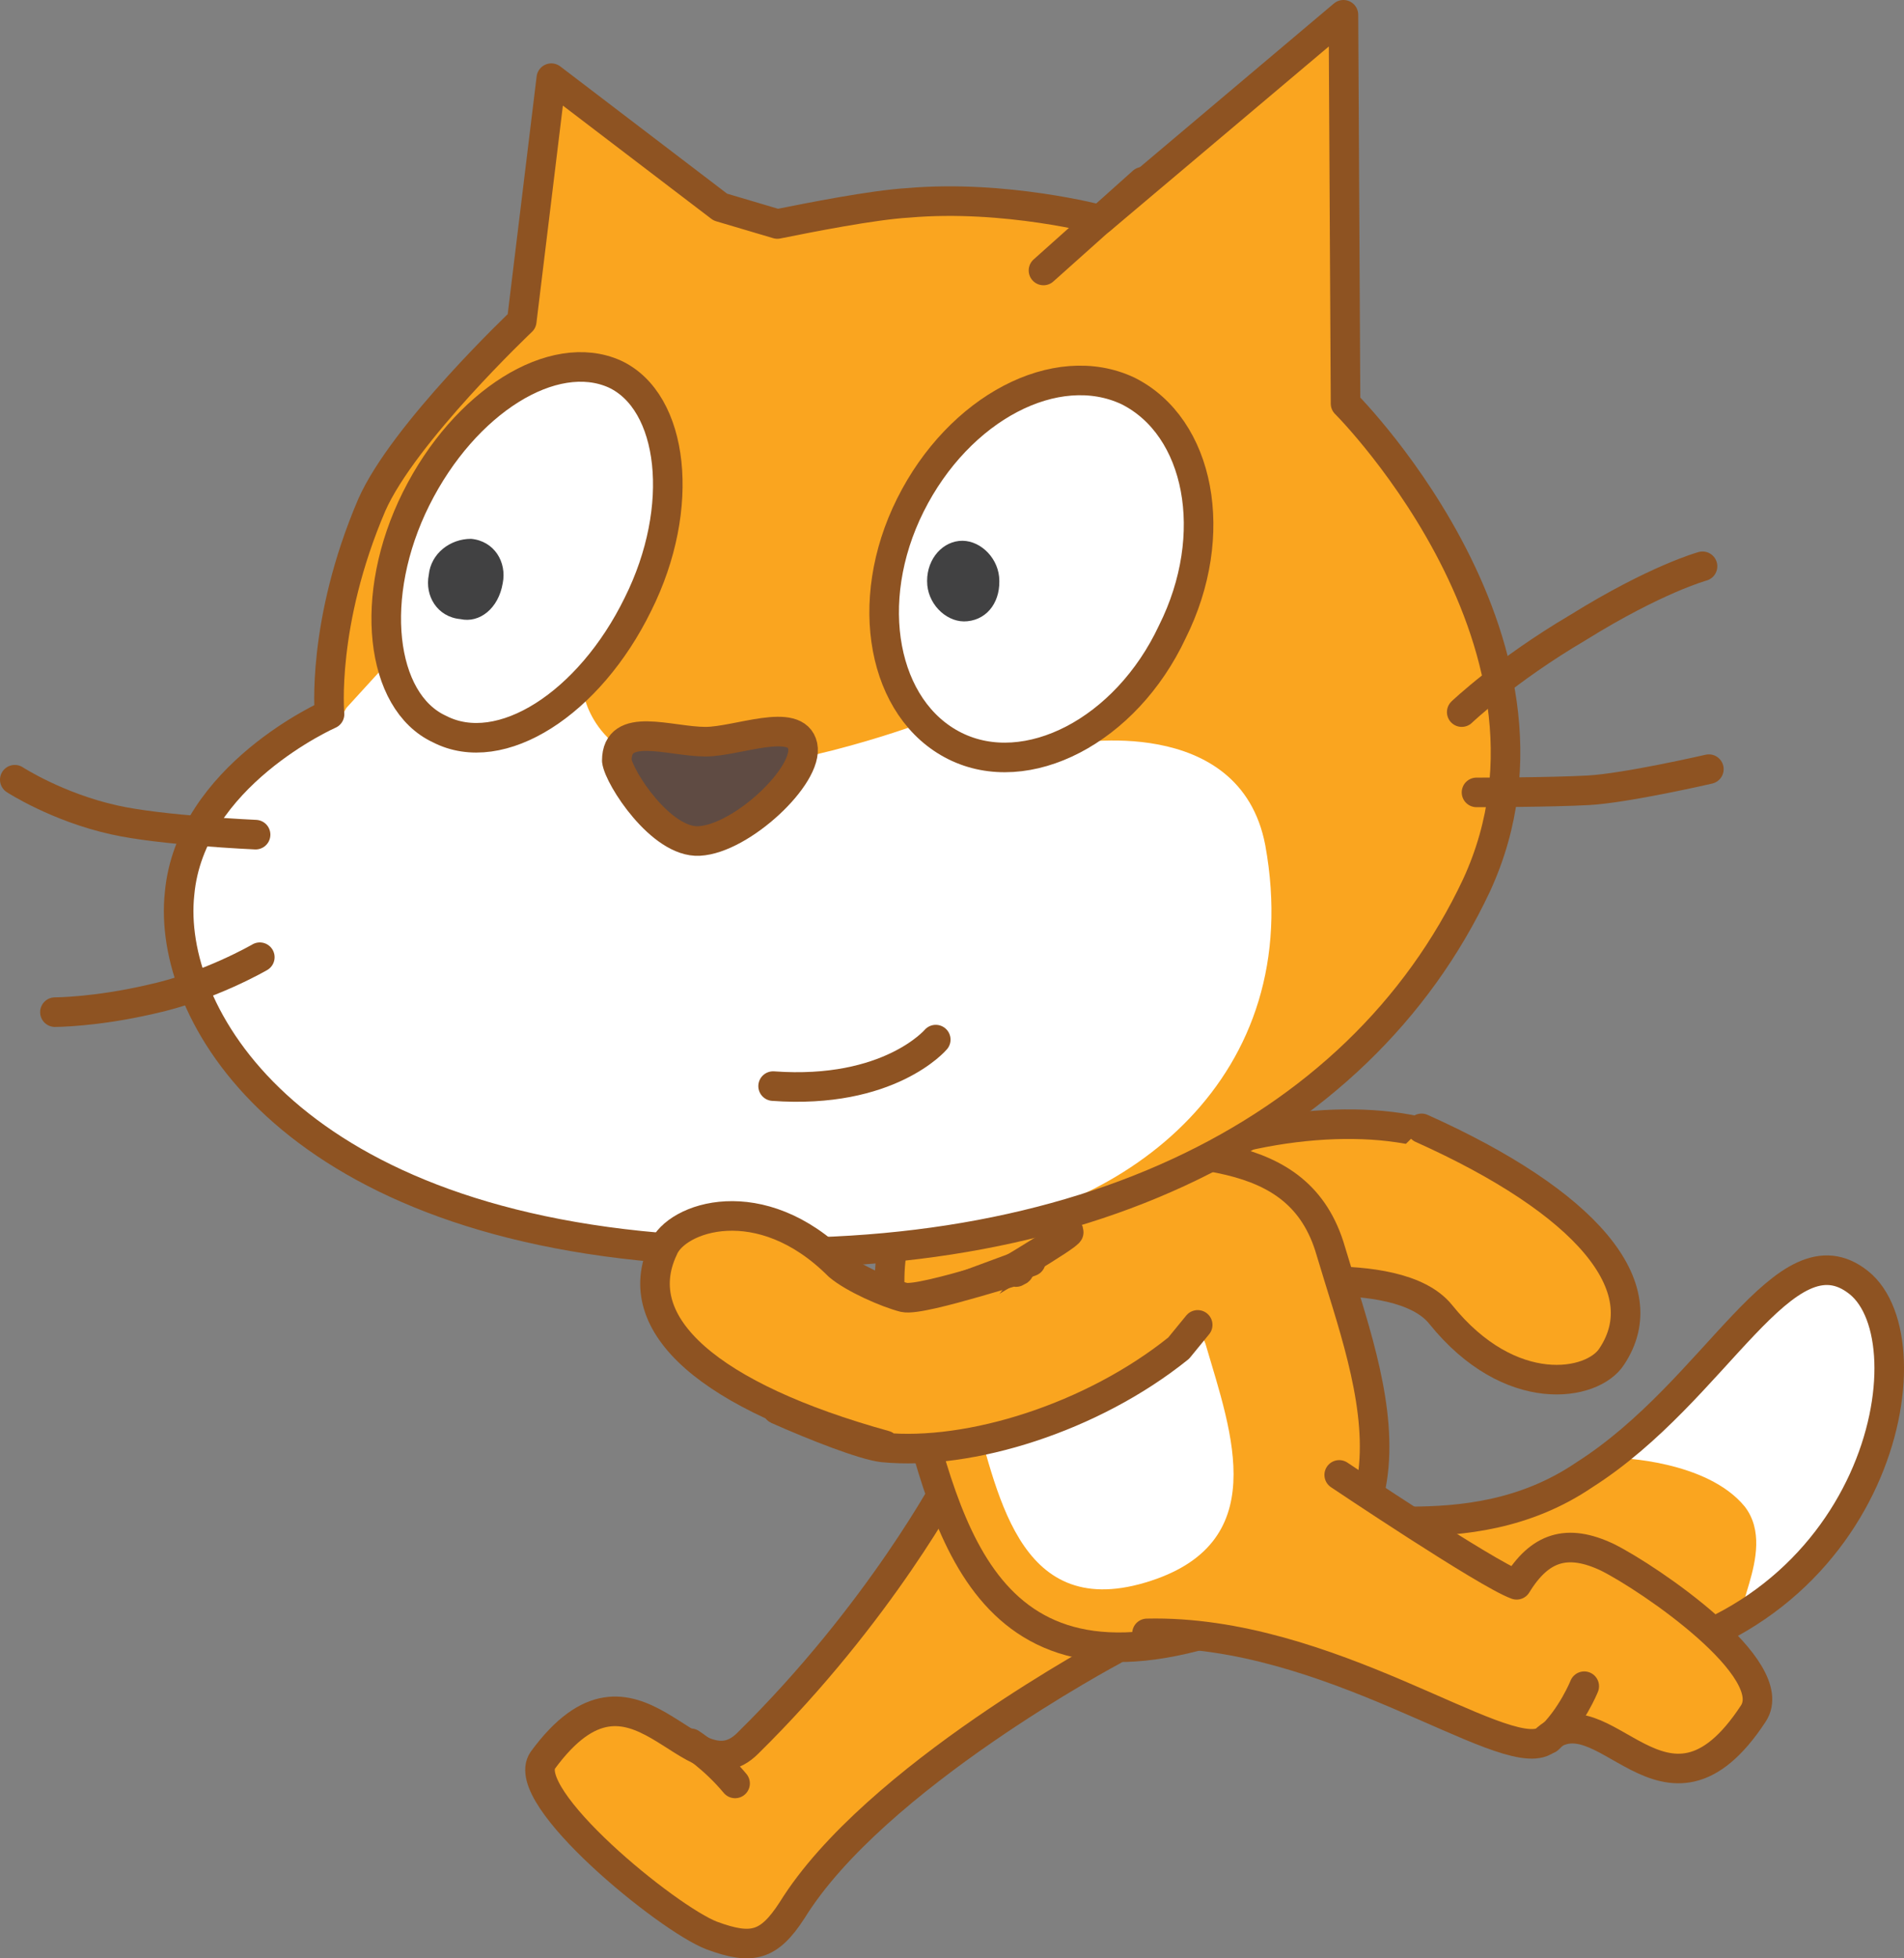 <svg version="1.1" xmlns="http://www.w3.org/2000/svg" xmlns:xlink="http://www.w3.org/1999/xlink" width="90.138" height="92.679" viewBox="0,0,90.138,92.679"><rect x="0" y="0" width="90.138" height="92.679" fill="#808080" stroke="none"/><g transform="translate(-194.867,-133.85)"><g data-paper-data="{&quot;isPaintingLayer&quot;:true}" fill-rule="nonzero" stroke-miterlimit="10" stroke-dasharray="" stroke-dashoffset="0" style="mix-blend-mode: normal"><g data-paper-data="{&quot;index&quot;:null}" stroke="#8e5322" stroke-width="1.4" stroke-linecap="round" stroke-linejoin="round"><g><path d="M245.667,191.85l2.1,-1.9c4.5,-2.6 10.5,-3.5 14.5,-2.5c0.9,0.2 3,1.4 4.7,2.5c0.2,0.1 -14.9,5.9 -14.9,6.2" fill="#faa51f"/><path d="M258.867,193.95" fill="#faa51f"/><path d="M256.067,196.15" fill="none"/><path d="M258.867,193.95l-4.8,1" fill="#faa51f"/></g><path d="M262.167,187.25c7.8,3.5 11.2,7.5 9,10.8c-0.9,1.4 -4.8,2.1 -8.1,-2c-2.1,-2.6 -9.7,-1.1 -8.3,-1.5" fill="#faa51f"/></g><g data-paper-data="{&quot;index&quot;:null}"><path d="M261.567,205.85c2.5,0 5.5,-0.3 8.3,-2.2c6.3,-4 9.5,-11.9 13,-9.1c3.5,2.8 1,16.1 -11.8,18c-4.4,0.7 -8.3,0 -11.3,-0.6c-0.8,-0.1 -7.6,-2.1 -9.3,-6c-1.7,-3.9 0.1,-4.4 1,-4.8c0.9,-0.2 6.5,4.8 10.1,4.7z" fill="#faa51f" stroke="none" stroke-width="1" stroke-linecap="butt" stroke-linejoin="miter"/><path d="M282.767,194.45c1.8,1 2.2,6.1 0.6,9.4c-1.7,3.3 -4,5.1 -5.4,6.3c-1.8,0.8 1.2,-2.8 -0.5,-5c-1.8,-2.2 -6,-2.3 -6,-2.3c0,0 3.9,-3.7 6,-5.9c1.8,-2 3.3,-3.3 5.3,-2.5z" fill="#ffffff" stroke="none" stroke-width="1" stroke-linecap="butt" stroke-linejoin="miter"/><path d="M261.567,205.85c2.5,0 5.5,-0.3 8.3,-2.2c6.3,-4 9.5,-11.9 13,-9.1c3.5,2.8 1,16.1 -11.8,18c-4.4,0.7 -8.3,0 -11.3,-0.6c-0.8,-0.1 -7.6,-2.1 -9.3,-6c-1.7,-3.9 0.1,-4.4 1,-4.8c0.9,-0.2 6.5,4.8 10.1,4.7z" fill="none" stroke="#8e5322" stroke-width="1.4" stroke-linecap="round" stroke-linejoin="round"/></g><g data-paper-data="{&quot;index&quot;:null}" fill="#faa51f" stroke="#8e5322" stroke-width="1.4" stroke-linecap="round" stroke-linejoin="round"><path d="M247.567,211.95c0,0 -11.3,6 -15.2,12.3c-1.1,1.7 -1.9,1.9 -3.8,1.2c-2.1,-0.8 -9.2,-6.6 -8,-8.3c4.4,-6 7,1.9 9.7,-0.8c6.3,-6.2 9.6,-12.5 9.6,-12.5"/><path d="M227.567,216.35c0,0 1.1,0.7 2.1,1.9"/></g><path d="M249.667,203.85" data-paper-data="{&quot;index&quot;:null}" fill="#faa51f" stroke="#8e5322" stroke-width="1.4" stroke-linecap="round" stroke-linejoin="round"/><path d="M245.067,187.95c5.8,0.6 11.3,-0.1 12.8,5.1c1.9,6.4 5.5,14.7 -5.9,18.1c-11.4,3.3 -12.5,-6.6 -14.4,-13c-1.9,-6.4 0.9,-10.9 7.5,-10.2z" data-paper-data="{&quot;index&quot;:null}" fill="#faa51f" stroke="#8e5322" stroke-width="1.4" stroke-linecap="round" stroke-linejoin="round"/><path d="M244.767,194.05c1.2,-0.4 3,-0.4 4.4,1.2c0.5,0.6 2.5,1.1 2.8,2.3c1.2,4.1 3.2,9.4 -2.9,11.2c-6.1,1.8 -7,-4.5 -8.2,-8.5c-1.2,-4 0.4,-5.1 3.9,-6.2z" data-paper-data="{&quot;index&quot;:null}" fill="#ffffff" stroke="none" stroke-width="1" stroke-linecap="butt" stroke-linejoin="miter"/><g data-paper-data="{&quot;index&quot;:null}" fill="#faa51f" stroke="#8e5322" stroke-width="1.4" stroke-linecap="round" stroke-linejoin="round"><path d="M258.267,203.65c0,0 7,4.7 8.4,5.2c1.1,-1.8 2.4,-2.2 4.3,-1.3c2,1 8.3,5.3 6.9,7.4c-4.2,6.4 -7.1,-1.4 -9.9,1.3c-2,1.1 -10.2,-5.3 -18.8,-5.1"/><path d="M269.867,213.65c0,0 -0.6,1.5 -1.7,2.5"/></g><g data-paper-data="{&quot;index&quot;:null}"><g><path d="M231.667,144.45c1.5,-0.3 4.5,-0.9 6.2,-1c4.6,-0.4 9.1,0.8 9.1,0.8l11.5,-9.7l0.1,18.4c-0.7,-0.7 11.6,11.1 6.2,22.8c-5.6,11.9 -19.4,18.6 -37.9,17.2c-18.5,-1.3 -24.1,-11.2 -23.5,-16.8c0.5,-5.6 7.1,-8.5 7.1,-8.5c0,0 -0.4,-4.3 2,-9.9c1.5,-3.4 7.1,-8.7 7.1,-8.7l1.4,-11.5l8,6.1z" fill="#faa51f" stroke="none" stroke-width="1" stroke-linecap="butt" stroke-linejoin="miter"/><path d="M211.267,167.35l2.1,-2.3l9.1,1.5c0,0 0.4,3.3 4.7,3.7c4.3,0.4 11.1,-2.1 11.1,-2.1l7.3,0.9c0,0 8,-1.5 9.2,4.8c2,11 -6.6,17.4 -15,18.3c-5.5,0.7 -9,0.4 -13,0.2c-17.5,-1 -23.6,-10.7 -22.8,-16.3c0.5,-5.6 6.9,-8 6.9,-8z" fill="#ffffff" stroke="none" stroke-width="1" stroke-linecap="butt" stroke-linejoin="miter"/><path d="M206.967,173.35c0,0 -4.5,-0.2 -6.7,-0.7c-2.7,-0.6 -4.7,-1.9 -4.7,-1.9" fill="none" stroke="#8e5322" stroke-width="1.4" stroke-linecap="round" stroke-linejoin="round"/><path d="M207.167,179.15c0,0 -2.4,1.4 -5.2,2c-2.6,0.6 -4.5,0.6 -4.5,0.6" fill="none" stroke="#8e5322" stroke-width="1.4" stroke-linecap="round" stroke-linejoin="round"/><path d="M244.267,146.65l4.7,-4.2" fill="none" stroke="#8e5322" stroke-width="1.4" stroke-linecap="round" stroke-linejoin="round"/><path d="M231.667,144.45c1.5,-0.3 4.5,-0.9 6.2,-1c4.6,-0.4 9.1,0.8 9.1,0.8l11.5,-9.7l0.1,18.4c-0.7,-0.7 11.6,11.1 6.2,22.8c-5.6,11.9 -19.4,18.6 -37.9,17.2c-18.5,-1.3 -24.1,-11.2 -23.5,-16.8c0.5,-5.6 7.1,-8.5 7.1,-8.5c0,0 -0.4,-4.3 2,-9.9c1.5,-3.4 7.1,-8.7 7.1,-8.7l1.4,-11.5l8,6.1z" fill="none" stroke="#8e5322" stroke-width="1.4" stroke-linecap="round" stroke-linejoin="round"/><path d="M275.767,170.25c0,0 -3.9,0.9 -5.7,1c-1.8,0.1 -5.3,0.1 -5.3,0.1" fill="none" stroke="#8e5322" stroke-width="1.4" stroke-linecap="round" stroke-linejoin="round"/><path d="M264.067,167.55c0,0 2.1,-2 5.5,-4c3.7,-2.3 5.9,-2.9 5.9,-2.9" fill="none" stroke="#8e5322" stroke-width="1.4" stroke-linecap="round" stroke-linejoin="round"/></g><g><path d="M223.967,151.55c2.8,1.3 3.4,6.3 1.1,10.9c-2.3,4.7 -6.5,7.4 -9.4,5.9c-2.8,-1.3 -3.4,-6.3 -1.1,-10.9c2.3,-4.6 6.5,-7.2 9.4,-5.9z" fill="#ffffff" stroke="#8e5322" stroke-width="1.4" stroke-linecap="round" stroke-linejoin="round"/><path d="M215.167,161.05c0.1,-1 1,-1.7 2,-1.7c1.1,0.1 1.7,1.1 1.5,2.1c-0.2,1.2 -1.1,1.9 -2,1.7c-1.1,-0.1 -1.7,-1.1 -1.5,-2.1" fill="#414142" stroke="none" stroke-width="1" stroke-linecap="butt" stroke-linejoin="miter"/></g><g><path d="M248.267,152.35c3.4,1.7 4.4,6.8 2.1,11.4c-2.2,4.7 -6.9,7.1 -10.3,5.4c-3.4,-1.7 -4.4,-6.8 -2.1,-11.4c2.3,-4.6 6.9,-7 10.3,-5.4z" fill="#ffffff" stroke="#8e5322" stroke-width="1.4" stroke-linecap="round" stroke-linejoin="round"/><path d="M238.767,161.55c-0.1,-1.1 0.6,-2 1.5,-2.1c0.9,-0.1 1.8,0.7 1.9,1.7c0.1,1.1 -0.5,2 -1.5,2.1c-0.9,0.1 -1.8,-0.7 -1.9,-1.7" fill="#414142" stroke="none" stroke-width="1" stroke-linecap="butt" stroke-linejoin="miter"/></g><path d="M232.867,169.15c0.3,1.4 -2.9,4.4 -4.9,4.5c-1.8,0.1 -3.8,-3 -3.9,-3.8c0,-1.9 2.5,-0.9 4.2,-0.9c1.5,0 4.3,-1.2 4.6,0.2z" fill="#5f4b43" stroke="#8e5322" stroke-width="1.4" stroke-linecap="round" stroke-linejoin="round"/><path d="M239.167,183.05c0,0 -2.2,2.6 -7.7,2.2" fill="#ffffff" stroke="#8e5322" stroke-width="1.4" stroke-linecap="round" stroke-linejoin="round"/></g><g data-paper-data="{&quot;index&quot;:null}" stroke="#8e5322" stroke-width="1.4" stroke-linecap="round" stroke-linejoin="round"><g><path d="M251.567,196.55l-0.9,1.1c-4.1,3.3 -9.9,5.1 -14,4.7c-0.9,-0.1 -3.2,-1 -5,-1.8c-0.2,-0.1 13.9,-8.1 13.8,-8.4" fill="#faa51f"/><path d="M239.067,195.25" fill="#faa51f"/><path d="M241.567,192.65" fill="none"/><path d="M239.067,195.25l4.6,-1.7" fill="#faa51f"/></g><path d="M236.767,202.25c-8.3,-2.3 -12.2,-5.7 -10.5,-9.3c0.6,-1.5 4.6,-2.9 8.3,0.8c0.7,0.6 2.3,1.3 3.1,1.5c0.9,0.2 6.4,-1.7 5.3,-1.2" fill="#faa51f"/></g></g></g></svg><!--rotationCenter:45.1331086556734:46.15000152587879-->